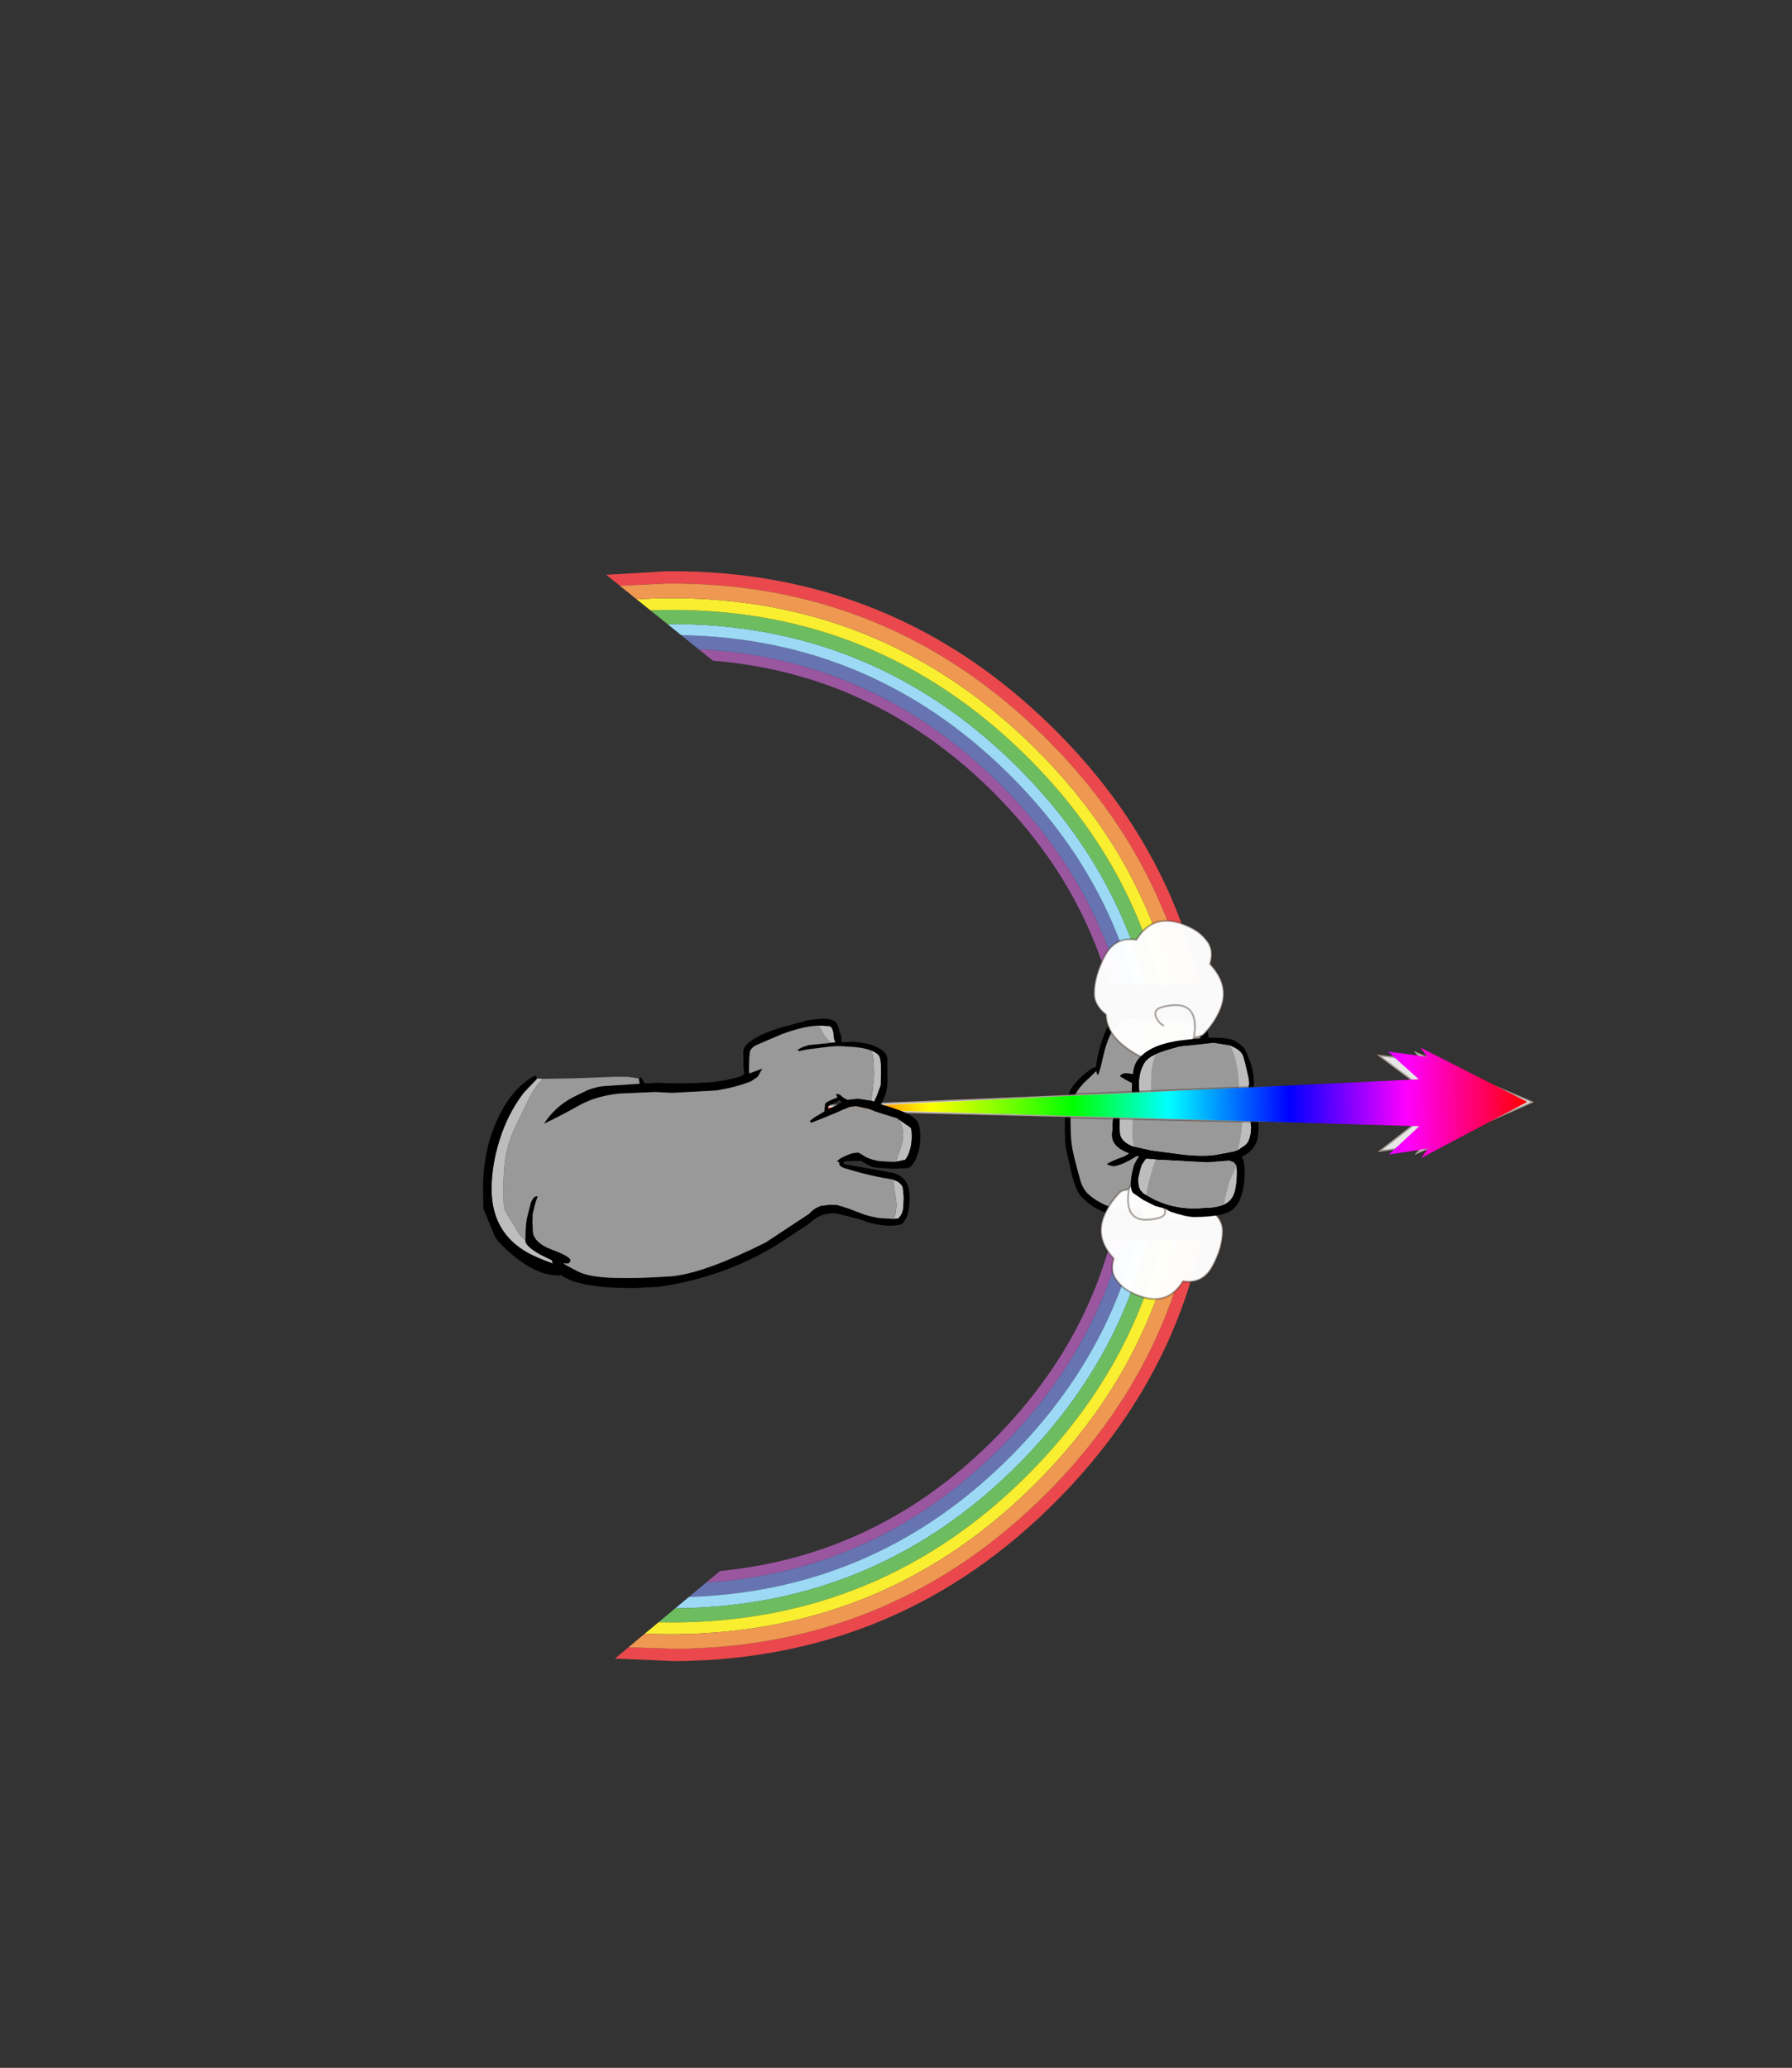 <?xml version="1.0" encoding="UTF-8" standalone="no"?>
<svg xmlns:xlink="http://www.w3.org/1999/xlink" height="531.5px" width="460.6px" xmlns="http://www.w3.org/2000/svg">
  <rect width="100%" height="100%" fill="#333333" stroke="none"/>
  <g transform="matrix(1.0, 0.0, 0.0, 1.0, 193.65, 334.05)">
    <use height="53.15" transform="matrix(1.0, 0.0, 0.0, 1.0, 80.05, -74.4)" width="49.75" xlink:href="#shape0"/>
    <use height="571.7" transform="matrix(0.49, -0.004, 0.004, 0.49, -37.869, -187.095)" width="322.65" xlink:href="#shape1"/>
    <use height="46.1" transform="matrix(1.0, 0.0, 0.0, 1.0, 90.9, -67.35)" width="38.9" xlink:href="#shape2"/>
    <use height="37.65" transform="matrix(0.731, -0.006, 0.006, 0.731, -7.319, -62.862)" width="284.85" xlink:href="#shape3"/>
    <use height="80.8" transform="matrix(0.351, -0.003, 0.003, 0.351, 14.898, -63.458)" width="523.95" xlink:href="#sprite0"/>
    <use height="69.2" transform="matrix(1.0, 0.0, 0.0, 1.0, -69.5, -72.2)" width="112.4" xlink:href="#shape5"/>
  </g>
  <defs>
    <g id="shape0" transform="matrix(1.0, 0.0, 0.0, 1.0, -79.5, 72.55)">
      <path d="M79.5 -42.35 L79.5 -46.25 Q79.6 -47.85 80.35 -50.55 81.0 -53.0 84.05 -55.7 86.35 -57.75 87.5 -57.95 L87.5 -58.05 Q88.1 -62.85 90.05 -67.35 L90.8 -69.05 91.7 -70.1 Q95.25 -72.6 99.7 -72.4 L101.2 -72.5 105.45 -72.5 107.2 -72.5 Q111.85 -72.45 114.5 -69.55 116.4 -67.5 116.45 -65.45 121.6 -65.6 123.35 -64.55 125.05 -63.5 125.6 -62.7 L126.2 -61.6 127.25 -58.9 Q128.1 -56.1 128.1 -53.95 L127.95 -52.5 128.0 -51.85 127.05 -49.25 126.95 -48.8 127.05 -48.75 Q127.1 -48.5 127.4 -48.4 L127.45 -48.4 Q128.6 -47.6 129.0 -45.3 129.35 -43.55 129.2 -41.65 129.2 -38.5 127.5 -36.7 126.5 -35.6 124.85 -34.85 L125.4 -34.0 125.7 -31.7 Q125.7 -23.7 122.5 -21.25 120.05 -19.4 112.7 -19.4 110.55 -19.4 106.0 -21.0 L105.6 -21.15 104.6 -21.25 104.45 -21.15 Q103.4 -19.6 95.35 -19.6 88.75 -19.6 83.9 -24.45 82.3 -26.05 81.25 -30.45 L79.8 -36.95 Q79.5 -38.65 79.5 -42.35 M123.95 -49.5 L125.85 -51.1 126.6 -52.3 126.85 -53.65 126.75 -54.9 125.8 -59.05 125.3 -60.75 Q124.8 -62.15 122.75 -63.1 L121.85 -63.5 117.7 -64.15 109.1 -63.2 Q104.65 -62.05 102.75 -61.15 L102.4 -60.95 Q100.5 -60.0 99.85 -58.75 99.2 -57.55 98.9 -56.4 98.25 -53.3 98.85 -50.8 L99.05 -49.95 Q99.25 -49.15 99.9 -48.75 100.35 -48.4 101.75 -48.1 L102.5 -48.0 103.1 -47.9 103.25 -47.85 Q111.95 -47.2 118.95 -48.2 121.85 -48.55 123.25 -49.2 L123.95 -49.5 M109.4 -70.1 L105.8 -70.5 101.2 -70.45 Q94.75 -70.7 93.3 -69.2 L91.7 -67.25 Q90.15 -64.3 89.45 -61.0 L88.75 -58.05 88.2 -56.25 87.95 -55.9 Q87.65 -56.35 87.55 -56.9 L86.45 -55.8 84.35 -53.8 Q82.3 -51.6 81.8 -49.9 81.05 -47.45 80.95 -45.85 L81.0 -42.3 Q81.0 -39.4 81.45 -36.95 81.8 -35.0 82.85 -31.15 L83.6 -28.4 Q84.25 -26.65 85.2 -25.6 86.55 -24.2 88.85 -23.0 92.0 -21.35 95.3 -21.3 L95.5 -21.3 99.7 -21.4 101.1 -21.55 103.0 -22.1 99.7 -23.75 97.0 -25.6 Q96.45 -26.25 96.45 -27.8 96.45 -29.8 97.3 -32.75 L98.1 -34.25 98.6 -34.95 98.0 -35.1 96.05 -33.95 Q93.35 -32.5 91.95 -32.5 L90.35 -32.95 Q90.65 -33.45 94.9 -35.0 L96.1 -35.75 Q94.65 -36.3 93.7 -36.95 92.0 -38.1 91.7 -39.7 91.55 -40.55 91.75 -41.75 91.65 -44.8 92.6 -47.15 93.9 -50.2 96.7 -49.8 L96.7 -50.5 96.8 -53.85 95.6 -54.45 93.7 -55.55 Q94.2 -56.7 96.65 -56.15 L97.0 -56.05 Q97.2 -57.8 97.6 -58.65 99.2 -62.0 104.15 -63.65 L108.95 -64.75 112.9 -65.2 114.4 -65.35 114.35 -65.45 113.4 -67.5 Q112.2 -69.45 109.4 -70.1 M124.55 -47.15 L119.05 -46.3 114.1 -46.0 109.25 -46.0 105.15 -46.05 103.25 -46.15 98.95 -46.5 98.6 -46.6 98.4 -46.7 98.15 -46.75 Q97.65 -46.95 97.35 -47.35 L97.2 -47.65 96.5 -47.85 Q95.6 -48.0 94.6 -46.9 93.85 -46.05 93.75 -45.55 93.6 -45.0 93.6 -42.8 93.6 -40.85 93.85 -40.2 94.45 -38.65 96.65 -37.7 L97.4 -37.45 101.85 -36.5 110.95 -35.3 Q115.65 -34.9 118.55 -35.4 L123.0 -36.25 123.95 -36.6 125.95 -37.95 Q127.35 -39.3 127.35 -42.65 L127.05 -45.0 126.9 -46.2 126.85 -46.4 Q126.6 -47.5 125.6 -47.5 125.05 -47.5 124.6 -47.15 L124.55 -47.15 M102.8 -34.15 L102.35 -34.25 100.5 -34.35 100.3 -34.25 100.1 -33.95 Q99.15 -32.7 99.1 -32.25 L98.7 -30.75 98.35 -29.1 98.55 -27.35 99.05 -26.2 99.7 -25.5 100.45 -25.05 Q101.7 -24.3 103.05 -23.65 107.1 -21.85 111.5 -21.65 L113.55 -21.65 115.45 -21.75 Q118.4 -21.75 120.3 -22.55 121.8 -23.25 122.55 -24.5 123.7 -26.35 123.7 -31.3 L123.55 -32.65 122.9 -33.5 121.8 -33.9 116.2 -33.45 102.8 -34.15" fill="#000000" fill-rule="evenodd" stroke="none"/>
      <path d="M121.85 -63.5 L122.75 -63.1 Q124.8 -62.15 125.3 -60.75 L125.8 -59.05 126.75 -54.9 126.85 -53.65 126.6 -52.3 125.85 -51.1 123.95 -49.5 124.25 -51.25 Q124.25 -55.95 123.45 -59.45 122.85 -62.05 121.85 -63.5 M102.5 -48.0 L101.75 -48.1 Q100.35 -48.4 99.9 -48.75 99.25 -49.15 99.05 -49.95 L98.85 -50.8 Q98.25 -53.3 98.9 -56.4 99.2 -57.55 99.85 -58.75 100.5 -60.0 102.4 -60.95 L102.75 -61.15 Q101.65 -58.3 101.65 -53.65 L101.7 -50.55 Q101.9 -49.35 102.5 -48.0 M112.9 -65.2 Q111.75 -65.85 111.2 -67.5 110.65 -69.15 109.4 -70.1 112.2 -69.45 113.4 -67.5 L114.35 -65.45 114.4 -65.35 112.9 -65.2 M98.15 -46.75 L97.55 -46.25 Q96.85 -45.25 96.85 -41.35 96.85 -38.7 97.4 -37.45 L96.65 -37.7 Q94.45 -38.65 93.85 -40.2 93.6 -40.85 93.6 -42.8 93.6 -45.0 93.75 -45.55 93.85 -46.05 94.6 -46.9 95.6 -48.0 96.5 -47.85 L97.2 -47.65 97.35 -47.35 Q97.65 -46.95 98.15 -46.75 M123.95 -36.6 L124.35 -38.55 Q125.05 -41.7 125.05 -44.65 125.05 -46.05 124.55 -47.15 L124.6 -47.15 Q125.05 -47.5 125.6 -47.5 126.6 -47.5 126.85 -46.4 L126.9 -46.2 127.05 -45.0 127.35 -42.65 Q127.35 -39.3 125.95 -37.95 L123.95 -36.6 M100.45 -25.05 L99.7 -25.5 99.05 -26.2 98.55 -27.35 98.35 -29.1 98.7 -30.75 99.1 -32.25 Q99.15 -32.7 100.1 -33.95 L100.3 -34.25 100.5 -34.35 102.35 -34.25 102.8 -34.15 101.75 -30.95 Q100.45 -26.8 100.45 -25.35 L100.45 -25.05 M123.55 -32.65 L123.7 -31.3 Q123.7 -26.35 122.55 -24.5 121.8 -23.25 120.3 -22.55 121.1 -26.25 121.65 -28.05 121.95 -29.15 122.95 -31.05 L123.55 -32.65" fill="#bdbdbd" fill-rule="evenodd" stroke="none"/>
      <path d="M123.95 -49.5 L123.25 -49.2 Q121.85 -48.55 118.95 -48.2 111.95 -47.2 103.25 -47.85 L103.1 -47.9 102.5 -48.0 Q101.9 -49.35 101.7 -50.55 L101.65 -53.65 Q101.65 -58.3 102.75 -61.15 104.65 -62.05 109.1 -63.2 L117.7 -64.15 121.85 -63.5 Q122.85 -62.05 123.45 -59.45 124.25 -55.95 124.25 -51.25 L123.95 -49.5 M112.9 -65.2 L108.95 -64.75 104.15 -63.65 Q99.2 -62.0 97.6 -58.65 97.2 -57.8 97.0 -56.05 L96.65 -56.15 Q94.2 -56.7 93.7 -55.55 L95.6 -54.45 96.8 -53.85 96.7 -50.5 96.7 -49.8 Q93.9 -50.2 92.6 -47.15 91.65 -44.8 91.75 -41.75 91.55 -40.55 91.7 -39.7 92.0 -38.1 93.7 -36.95 94.65 -36.3 96.1 -35.75 L94.9 -35.0 Q90.65 -33.45 90.35 -32.95 L91.95 -32.5 Q93.35 -32.5 96.05 -33.95 L98.0 -35.1 98.6 -34.95 98.1 -34.25 97.3 -32.75 Q96.45 -29.8 96.45 -27.8 96.45 -26.25 97.0 -25.6 L99.7 -23.75 103.0 -22.1 101.1 -21.55 99.7 -21.4 95.5 -21.3 95.3 -21.3 Q92.0 -21.35 88.85 -23.0 86.55 -24.2 85.2 -25.6 84.25 -26.65 83.6 -28.4 L82.85 -31.15 Q81.8 -35.0 81.45 -36.95 81.0 -39.4 81.0 -42.3 L80.95 -45.85 Q81.05 -47.45 81.8 -49.9 82.3 -51.6 84.35 -53.8 L86.45 -55.8 87.55 -56.9 Q87.65 -56.35 87.95 -55.9 L88.2 -56.25 88.75 -58.05 89.45 -61.0 Q90.15 -64.3 91.7 -67.25 L93.3 -69.2 Q94.75 -70.7 101.2 -70.45 L105.8 -70.5 109.4 -70.1 Q110.65 -69.15 111.2 -67.5 111.75 -65.85 112.9 -65.2 M98.15 -46.75 L98.4 -46.7 98.6 -46.6 98.95 -46.5 103.25 -46.15 105.15 -46.05 109.25 -46.0 114.1 -46.0 119.05 -46.3 124.55 -47.15 Q125.05 -46.05 125.05 -44.65 125.05 -41.7 124.35 -38.55 L123.95 -36.6 123.0 -36.25 118.55 -35.4 Q115.65 -34.9 110.95 -35.3 L101.85 -36.5 97.4 -37.45 Q96.85 -38.7 96.85 -41.35 96.85 -45.25 97.55 -46.25 L98.15 -46.75 M100.45 -25.05 L100.45 -25.35 Q100.45 -26.8 101.75 -30.95 L102.8 -34.15 116.2 -33.45 121.8 -33.9 122.9 -33.5 123.55 -32.65 122.95 -31.05 Q121.95 -29.15 121.65 -28.05 121.1 -26.25 120.3 -22.55 118.4 -21.75 115.45 -21.75 L113.55 -21.65 111.5 -21.65 Q107.1 -21.85 103.05 -23.65 101.7 -24.3 100.45 -25.05" fill="#999999" fill-rule="evenodd" stroke="none"/>
    </g>
    <g id="shape1" transform="matrix(1.0, 0.0, 0.0, 1.0, 99.15, -114.85)">
      <path d="M-91.95 122.3 L-99.05 116.45 -67.2 114.85 Q50.75 114.85 134.15 198.2 193.3 257.35 210.5 333.85 L203.9 333.85 Q186.85 260.05 129.6 202.8 48.05 121.3 -67.2 121.3 L-91.95 122.3 M203.8 467.55 L210.4 467.55 Q193.2 544.05 134.05 603.2 50.65 686.55 -67.3 686.55 L-99.15 684.95 -92.05 679.1 -67.3 680.1 Q47.95 680.1 129.5 598.6 186.75 541.35 203.8 467.55" fill="#ea484c" fill-rule="evenodd" stroke="none"/>
      <path d="M168.75 333.85 L162.95 333.85 Q147.05 276.2 101.65 230.8 40.2 169.45 -43.5 161.95 L-51.0 155.85 Q39.75 161.15 105.55 226.9 152.6 273.95 168.75 333.85 M-51.1 645.55 L-43.6 639.45 Q40.1 631.95 101.55 570.6 146.95 525.2 162.85 467.55 L168.65 467.55 Q152.5 527.45 105.45 574.5 39.65 640.25 -51.1 645.55" fill="#9b56a0" fill-rule="evenodd" stroke="none"/>
      <path d="M176.0 333.85 L168.75 333.85 Q152.6 273.95 105.55 226.9 39.75 161.15 -51.0 155.85 L-60.0 148.45 Q39.45 150.9 110.5 221.95 159.65 271.1 176.0 333.85 M168.65 467.55 L175.9 467.55 Q159.55 530.3 110.4 579.45 39.35 650.5 -60.1 652.95 L-51.1 645.55 Q39.65 640.25 105.45 574.5 152.5 527.45 168.65 467.55" fill="#6774b2" fill-rule="evenodd" stroke="none"/>
      <path d="M182.0 333.85 L176.0 333.85 Q159.65 271.1 110.5 221.95 39.45 150.9 -60.0 148.45 L-67.2 142.55 Q39.25 142.55 114.55 217.8 165.45 268.7 182.0 333.85 M175.9 467.55 L181.9 467.55 Q165.35 532.7 114.45 583.6 39.15 658.85 -67.3 658.85 L-60.1 652.95 Q39.35 650.5 110.4 579.45 159.55 530.3 175.9 467.55" fill="#9cd9f4" fill-rule="evenodd" stroke="none"/>
      <path d="M189.6 333.85 L182.0 333.85 Q165.45 268.7 114.55 217.8 39.25 142.55 -67.2 142.55 L-76.05 135.3 -67.2 135.15 Q42.3 135.15 119.8 212.6 172.9 265.7 189.6 333.85 M181.9 467.55 L189.5 467.55 Q172.8 535.7 119.7 588.8 42.2 666.25 -67.3 666.25 L-76.15 666.1 -67.3 658.85 Q39.15 658.85 114.45 583.6 165.35 532.7 181.9 467.55" fill="#6dbd60" fill-rule="evenodd" stroke="none"/>
      <path d="M195.95 333.85 L189.6 333.85 Q172.9 265.7 119.8 212.6 42.3 135.15 -67.2 135.15 L-76.05 135.3 -83.2 129.45 Q-75.3 129.0 -67.2 129.0 44.85 129.0 124.1 208.25 179.05 263.2 195.95 333.85 M189.5 467.55 L195.85 467.55 Q178.95 538.2 124.0 593.15 44.75 672.4 -67.3 672.4 -75.4 672.4 -83.3 671.95 L-76.15 666.1 -67.3 666.25 Q42.2 666.25 119.7 588.8 172.8 535.7 189.5 467.55" fill="#f9ee30" fill-rule="evenodd" stroke="none"/>
      <path d="M-91.95 122.3 L-67.2 121.3 Q48.05 121.3 129.6 202.8 186.85 260.05 203.9 333.85 L195.95 333.85 Q179.05 263.2 124.1 208.25 44.85 129.0 -67.2 129.0 -75.3 129.0 -83.2 129.45 L-91.95 122.3 M195.85 467.55 L203.8 467.55 Q186.75 541.35 129.5 598.6 47.95 680.1 -67.3 680.1 L-92.05 679.1 -83.3 671.95 Q-75.4 672.4 -67.3 672.4 44.75 672.4 124.0 593.15 178.95 538.2 195.85 467.55" fill="#ef9851" fill-rule="evenodd" stroke="none"/>
      <path d="M201.8 368.35 L201.8 384.2 179.35 378.15 179.35 370.7 Q193.2 374.0 201.8 368.35 M201.8 395.45 L201.8 422.7 179.35 417.1 179.35 404.25 201.8 395.45" fill="#d6c2af" fill-opacity="0.973" fill-rule="evenodd" stroke="none"/>
      <path d="M201.8 384.2 L201.8 395.45 179.35 404.25 179.35 378.15 201.8 384.2" fill="#d6c3af" fill-opacity="0.973" fill-rule="evenodd" stroke="none"/>
      <path d="M179.35 370.7 L179.35 352.5 201.8 352.5 201.8 368.35 Q193.2 374.0 179.35 370.7 M201.8 431.15 L201.8 433.55 201.8 456.0 179.35 456.0 179.35 440.35 179.35 429.75 Q191.35 428.1 201.8 431.15 M179.35 440.35 L201.8 433.55 179.35 440.35" fill="#bca692" fill-rule="evenodd" stroke="none"/>
      <path d="M201.8 422.7 L201.8 431.15 Q191.35 428.1 179.35 429.75 L179.35 417.1 201.8 422.7" fill="#dbccbe" fill-opacity="0.973" fill-rule="evenodd" stroke="none"/>
      <path d="M179.35 370.7 L179.35 352.5 201.8 352.5 201.8 368.35 201.8 384.2 201.8 395.45 201.8 422.7 201.8 431.15 201.8 433.55 201.8 456.0 179.35 456.0 179.35 440.35 179.35 429.75 179.35 417.1 179.35 404.25 179.35 378.15 179.35 370.7 M179.35 378.15 L201.8 384.2 M179.35 417.1 L201.8 422.7 M201.8 433.55 L179.35 440.35 M201.8 395.45 L179.35 404.25" fill="none" stroke="#3b2b21" stroke-linecap="round" stroke-linejoin="round" stroke-opacity="0.4" stroke-width="1.0"/>
      <path d="M206.7 362.9 Q193.15 382.45 172.4 367.35 161.3 359.3 161.15 349.35 154.9 344.25 155.0 338.2 155.1 328.95 160.75 318.5 166.35 308.2 177.4 310.15 187.45 293.95 207.1 304.5 211.7 307.05 214.8 311.4 218.2 316.2 216.0 323.2 226.4 334.35 221.3 346.75 218.6 353.4 212.75 359.65 211.25 361.2 208.95 361.35 L208.8 361.4 207.2 361.8 207.05 362.05 206.7 362.9 M191.2 355.2 Q189.7 354.35 188.75 353.05 184.3 346.9 191.5 345.35 210.8 340.9 207.2 361.8 210.8 340.9 191.5 345.35 184.3 346.9 188.75 353.05 189.7 354.35 191.2 355.2" fill="#ffffff" fill-opacity="0.973" fill-rule="evenodd" stroke="none"/>
      <path d="M207.25 362.0 L206.7 362.9 207.05 362.05 207.2 361.8 207.35 361.85 207.25 362.0 207.05 362.05 207.25 362.0" fill="#e0ca83" fill-opacity="0.973" fill-rule="evenodd" stroke="none"/>
      <path d="M206.7 362.9 Q193.15 382.45 172.4 367.35 161.3 359.3 161.15 349.35 154.9 344.25 155.0 338.2 155.1 328.95 160.75 318.5 166.35 308.2 177.4 310.15 187.45 293.95 207.1 304.5 211.7 307.05 214.8 311.4 218.2 316.2 216.0 323.2 226.4 334.35 221.3 346.75 218.6 353.4 212.75 359.65 211.25 361.2 208.95 361.35 L208.8 361.4 207.25 362.0 207.05 362.05 207.2 361.8 Q210.8 340.9 191.5 345.35 184.3 346.9 188.75 353.05 189.7 354.35 191.2 355.2 M206.7 362.9 L207.05 362.05 M207.35 361.85 L207.2 361.8 208.8 361.4" fill="none" stroke="#3b2b21" stroke-linecap="round" stroke-linejoin="round" stroke-opacity="0.4" stroke-width="1.0"/>
      <path d="M172.9 439.85 Q185.65 421.45 205.15 435.65 215.6 443.25 215.7 452.6 221.6 457.4 221.5 463.1 221.45 471.8 216.1 481.6 210.85 491.25 200.45 489.45 191.0 504.65 172.5 494.75 168.2 492.4 165.3 488.3 162.1 483.75 164.15 477.2 154.4 466.7 159.15 455.0 161.75 448.8 167.25 442.9 168.65 441.45 170.75 441.35 L170.95 441.3 172.45 440.9 172.55 440.65 172.9 439.85 M187.5 447.1 Q188.9 447.9 189.8 449.15 193.95 454.9 187.2 456.35 169.05 460.5 172.45 440.9 169.05 460.5 187.2 456.35 193.95 454.9 189.8 449.15 188.9 447.9 187.5 447.1" fill="#ffffff" fill-opacity="0.973" fill-rule="evenodd" stroke="none"/>
      <path d="M172.4 440.7 L172.9 439.85 172.55 440.65 172.45 440.9 172.3 440.85 172.4 440.7 172.55 440.65 172.4 440.7" fill="#e0ca83" fill-opacity="0.973" fill-rule="evenodd" stroke="none"/>
      <path d="M172.9 439.85 Q185.65 421.45 205.15 435.65 215.6 443.25 215.7 452.6 221.6 457.4 221.5 463.1 221.45 471.8 216.1 481.6 210.85 491.25 200.45 489.45 191.0 504.65 172.5 494.75 168.2 492.4 165.3 488.3 162.1 483.75 164.15 477.2 154.4 466.7 159.15 455.0 161.75 448.8 167.25 442.9 168.65 441.45 170.75 441.35 L170.95 441.3 172.4 440.7 172.55 440.65 172.45 440.9 Q169.05 460.5 187.2 456.35 193.95 454.9 189.8 449.15 188.9 447.9 187.5 447.1 M172.9 439.85 L172.55 440.65 M172.45 440.9 L172.3 440.85 M170.95 441.3 L172.45 440.9" fill="none" stroke="#3b2b21" stroke-linecap="round" stroke-linejoin="round" stroke-opacity="0.4" stroke-width="1.0"/>
    </g>
    <g id="shape2" transform="matrix(1.0, 0.0, 0.0, 1.0, -86.9, 70.2)">
      <path d="M123.8 -63.6 Q124.65 -60.8 124.65 -58.65 L124.5 -57.2 124.55 -56.55 123.6 -53.95 123.5 -53.5 123.6 -53.45 Q123.65 -53.2 123.95 -53.1 L124.0 -53.1 Q125.15 -52.3 125.55 -50.0 125.9 -48.25 125.75 -46.35 125.75 -43.2 124.05 -41.4 123.05 -40.3 121.4 -39.55 L121.95 -38.7 122.25 -36.4 Q122.25 -28.4 119.05 -25.95 116.6 -24.1 109.25 -24.1 107.25 -24.1 103.1 -25.5 L101.8 -26.25 99.4 -26.9 99.35 -26.9 96.25 -28.45 93.55 -30.3 Q93.0 -30.95 93.0 -32.5 93.0 -34.5 93.85 -37.45 L94.65 -38.95 95.15 -39.65 94.55 -39.8 92.6 -38.65 Q89.9 -37.2 88.5 -37.2 87.8 -37.2 86.9 -37.65 87.2 -38.15 91.45 -39.7 L92.65 -40.45 Q91.2 -41.0 90.25 -41.65 88.55 -42.8 88.25 -44.4 88.1 -45.25 88.3 -46.45 88.2 -49.5 89.15 -51.85 90.45 -54.9 93.25 -54.5 L93.25 -55.2 93.35 -58.55 Q92.8 -58.75 92.15 -59.15 L90.25 -60.25 Q90.75 -61.4 93.2 -60.85 L93.55 -60.75 Q93.75 -62.5 94.15 -63.35 95.75 -66.7 100.7 -68.35 102.8 -69.05 105.5 -69.45 L109.45 -69.9 110.55 -70.0 110.85 -70.05 110.95 -70.05 113.15 -70.15 113.75 -70.15 Q118.25 -70.2 119.9 -69.25 121.6 -68.2 122.15 -67.4 L122.75 -66.3 123.8 -63.6 M120.5 -54.2 Q121.75 -54.9 122.4 -55.8 L123.15 -57.0 123.4 -58.35 123.3 -59.6 122.35 -63.75 121.85 -65.45 Q121.35 -66.85 119.3 -67.8 L118.4 -68.2 114.25 -68.85 105.65 -67.9 Q101.2 -66.75 99.3 -65.85 L98.95 -65.65 Q97.05 -64.7 96.4 -63.45 95.75 -62.25 95.45 -61.1 94.8 -58.0 95.4 -55.5 L95.6 -54.65 Q95.8 -53.85 96.45 -53.45 96.9 -53.1 98.3 -52.8 L99.05 -52.7 99.65 -52.6 99.8 -52.55 Q108.5 -51.9 115.5 -52.9 118.4 -53.25 119.8 -53.9 L120.5 -54.2 M120.5 -41.3 L122.5 -42.65 Q123.9 -44.0 123.9 -47.35 L123.6 -49.7 123.45 -50.9 123.4 -51.1 Q123.15 -52.2 122.15 -52.2 121.6 -52.2 121.15 -51.85 L121.1 -51.85 115.6 -51.0 110.65 -50.7 105.8 -50.7 101.7 -50.75 99.8 -50.85 95.5 -51.2 95.15 -51.3 Q95.05 -51.3 94.95 -51.4 L94.7 -51.45 Q94.2 -51.65 93.9 -52.05 L93.75 -52.35 93.05 -52.55 Q92.15 -52.7 91.15 -51.6 L90.3 -50.25 Q90.15 -49.7 90.15 -47.5 90.15 -45.55 90.4 -44.9 91.0 -43.35 93.2 -42.4 L93.95 -42.15 98.4 -41.2 107.5 -40.0 Q112.2 -39.6 115.1 -40.1 L119.55 -40.95 120.5 -41.3 M120.1 -37.35 L119.45 -38.2 Q118.9 -38.35 118.35 -38.6 L112.75 -38.15 99.35 -38.85 98.9 -38.95 97.05 -39.05 96.85 -38.95 96.65 -38.65 Q95.7 -37.4 95.65 -36.95 L95.25 -35.45 94.9 -33.8 95.1 -32.05 Q95.25 -31.4 95.6 -30.9 L96.25 -30.2 97.0 -29.75 Q98.25 -29.0 99.6 -28.35 103.65 -26.55 108.05 -26.35 L110.1 -26.35 112.0 -26.45 Q114.95 -26.45 116.85 -27.25 118.35 -27.95 119.1 -29.2 120.25 -31.05 120.25 -36.0 L120.1 -37.35" fill="#000000" fill-rule="evenodd" stroke="none"/>
      <path d="M118.4 -68.2 L119.3 -67.8 Q121.35 -66.85 121.85 -65.45 L122.35 -63.75 123.3 -59.6 123.4 -58.35 123.15 -57.0 122.4 -55.8 Q121.75 -54.9 120.5 -54.2 L120.8 -55.95 Q120.8 -60.65 120.0 -64.15 119.4 -66.75 118.4 -68.2 M99.05 -52.7 L98.3 -52.8 Q96.9 -53.1 96.45 -53.45 95.8 -53.85 95.6 -54.65 L95.4 -55.5 Q94.8 -58.0 95.45 -61.1 95.75 -62.25 96.4 -63.45 97.05 -64.7 98.95 -65.65 L99.3 -65.85 Q98.2 -63.0 98.2 -58.35 L98.25 -55.25 99.05 -52.7 M121.1 -51.85 L121.15 -51.85 Q121.6 -52.2 122.15 -52.2 123.15 -52.2 123.4 -51.1 L123.45 -50.9 123.6 -49.7 123.9 -47.35 Q123.9 -44.0 122.5 -42.65 L120.5 -41.3 120.9 -43.25 Q121.6 -46.4 121.6 -49.35 121.6 -50.75 121.1 -51.85 M93.95 -42.15 L93.2 -42.4 Q91.0 -43.35 90.4 -44.9 90.15 -45.55 90.15 -47.5 90.15 -49.7 90.3 -50.25 L91.15 -51.6 Q92.15 -52.7 93.05 -52.55 L93.75 -52.35 93.9 -52.05 Q94.2 -51.65 94.7 -51.45 L94.1 -50.95 Q93.4 -49.95 93.4 -46.05 93.4 -43.4 93.95 -42.15 M99.35 -38.85 L98.3 -35.65 Q97.0 -31.5 97.0 -30.05 L97.0 -29.75 96.25 -30.2 95.6 -30.9 Q95.25 -31.4 95.1 -32.05 L94.9 -33.8 95.25 -35.45 95.65 -36.95 Q95.7 -37.4 96.65 -38.65 L96.85 -38.95 97.05 -39.05 98.9 -38.95 99.35 -38.85 M116.85 -27.25 Q117.65 -30.95 118.2 -32.75 118.5 -33.85 119.5 -35.75 L120.1 -37.35 120.25 -36.0 Q120.25 -31.05 119.1 -29.2 118.35 -27.95 116.85 -27.25" fill="#bdbdbd" fill-rule="evenodd" stroke="none"/>
      <path d="M120.5 -54.2 L119.8 -53.9 Q118.4 -53.25 115.5 -52.9 108.5 -51.9 99.8 -52.55 L99.65 -52.6 99.05 -52.7 98.25 -55.25 98.2 -58.35 Q98.2 -63.0 99.3 -65.85 101.2 -66.75 105.65 -67.9 L114.25 -68.85 118.4 -68.2 Q119.4 -66.75 120.0 -64.15 120.8 -60.65 120.8 -55.95 L120.5 -54.2 M120.5 -41.3 L119.55 -40.95 115.1 -40.1 Q112.2 -39.6 107.5 -40.0 L98.4 -41.2 93.95 -42.15 Q93.4 -43.4 93.4 -46.05 93.4 -49.95 94.1 -50.95 L94.7 -51.45 94.95 -51.4 Q95.05 -51.3 95.15 -51.3 L95.5 -51.2 99.8 -50.85 101.7 -50.75 105.8 -50.7 110.65 -50.7 115.6 -51.0 121.1 -51.85 Q121.6 -50.75 121.6 -49.35 121.6 -46.4 120.9 -43.25 L120.5 -41.3 M99.35 -38.85 L112.75 -38.15 118.35 -38.6 Q118.9 -38.35 119.45 -38.2 L120.1 -37.35 119.5 -35.75 Q118.5 -33.85 118.2 -32.75 117.65 -30.95 116.85 -27.25 114.95 -26.45 112.0 -26.45 L110.1 -26.35 108.05 -26.35 Q103.65 -26.55 99.6 -28.35 98.25 -29.0 97.0 -29.75 L97.0 -30.05 Q97.0 -31.5 98.3 -35.65 L99.35 -38.85" fill="#999999" fill-rule="evenodd" stroke="none"/>
    </g>
    <g id="shape3" transform="matrix(1.0, 0.0, 0.0, 1.0, 0.5, 0.5)">
      <path d="M240.9 26.1 L0.0 18.45 240.9 10.55 228.65 1.2 244.25 3.1 241.6 0.0 283.85 18.35 241.6 36.65 244.25 33.55 228.65 35.45 240.9 26.1" fill="#ebebeb" fill-opacity="0.973" fill-rule="evenodd" stroke="none"/>
      <path d="M240.9 26.1 L0.0 18.45 240.9 10.55 228.65 1.2 244.25 3.1 241.6 0.0 283.85 18.35 241.6 36.65 244.25 33.55 228.65 35.45 240.9 26.1 Z" fill="none" stroke="#3b2b21" stroke-linecap="round" stroke-linejoin="round" stroke-opacity="0.4" stroke-width="1.0"/>
    </g>
    <g id="sprite0" transform="matrix(1.0, 0.0, 0.0, 1.0, -62.3, 2.2)">
      <use height="80.8" transform="matrix(1.0, 0.0, 0.0, 1.0, 62.3, -2.2)" width="523.95" xlink:href="#shape4"/>
    </g>
    <g id="shape4" transform="matrix(1.0, 0.0, 0.0, 1.0, -62.3, 2.2)">
      <path d="M513.15 71.75 L484.4 75.95 506.95 55.4 62.3 38.45 506.95 21.0 484.4 0.45 513.15 4.65 508.3 -2.2 586.25 38.25 508.3 78.6 513.15 71.75" fill="url(#gradient0)" fill-rule="evenodd" stroke="none"/>
    </g>
    <linearGradient gradientTransform="matrix(0.32, 0.0, 0.0, 0.049, 324.3, 38.2)" gradientUnits="userSpaceOnUse" id="gradient0" spreadMethod="pad" x1="-819.2" x2="819.2">
      <stop offset="0.0" stop-color="#ff0000"/>
      <stop offset="0.165" stop-color="#ffff00"/>
      <stop offset="0.365" stop-color="#00ff00"/>
      <stop offset="0.498" stop-color="#00ffff"/>
      <stop offset="0.667" stop-color="#0000ff"/>
      <stop offset="0.831" stop-color="#ff00ff"/>
      <stop offset="1.0" stop-color="#ff0000"/>
    </linearGradient>
    <g id="shape5" transform="matrix(1.0, 0.0, 0.0, 1.0, 69.5, 72.2)">
      <path d="M16.8 -70.45 L17.1 -70.45 19.65 -70.3 Q20.35 -70.0 20.6 -68.4 L20.6 -67.95 20.75 -67.0 Q20.9 -66.4 21.2 -66.1 L20.0 -66.05 19.85 -66.15 Q18.6 -66.95 17.85 -68.6 L16.8 -70.45 M29.95 -64.15 Q31.35 -63.7 32.1 -62.95 32.8 -62.25 32.8 -59.65 L32.75 -55.15 31.8 -52.55 31.05 -50.9 30.3 -51.15 30.65 -53.9 31.0 -57.6 Q31.0 -62.95 30.35 -63.8 L29.95 -64.15 M37.0 -46.55 L40.3 -44.3 40.5 -44.05 Q40.7 -43.65 40.7 -41.75 40.7 -40.25 40.3 -38.75 L40.2 -38.4 Q39.75 -36.8 39.0 -35.95 L36.65 -35.45 37.0 -36.5 Q38.5 -40.6 38.5 -42.1 38.5 -45.15 37.0 -46.55 M35.85 -30.85 Q37.8 -30.3 38.4 -28.85 L38.65 -26.25 38.55 -24.2 Q38.55 -22.05 37.2 -20.85 L36.1 -20.75 36.2 -21.05 Q36.75 -22.55 36.75 -24.75 L36.15 -29.15 35.85 -30.85 M-58.6 -15.2 L-58.6 -15.1 Q-58.6 -13.8 -54.8 -11.6 L-51.85 -10.15 -51.8 -10.1 -51.55 -9.25 -51.6 -9.3 Q-55.95 -10.9 -58.0 -12.05 -67.3 -17.25 -67.3 -28.45 -67.3 -35.3 -64.7 -42.7 -62.5 -48.8 -58.9 -53.35 L-55.7 -56.7 -55.7 -56.85 -54.1 -56.75 Q-55.85 -55.1 -57.35 -52.4 L-60.75 -45.35 Q-62.9 -41.15 -63.65 -36.9 -64.25 -33.6 -64.25 -28.1 -64.25 -23.9 -63.9 -22.95 L-60.5 -17.35 Q-59.85 -16.3 -58.6 -15.2" fill="#bdbdbd" fill-rule="evenodd" stroke="none"/>
      <path d="M20.0 -66.05 L21.2 -66.1 Q20.9 -66.4 20.75 -67.0 L20.6 -67.95 20.6 -68.4 Q20.35 -70.0 19.65 -70.3 L17.1 -70.45 16.8 -70.45 16.75 -70.45 14.65 -70.25 Q11.55 -69.8 7.35 -68.25 L0.8 -65.45 Q-0.55 -64.8 -0.9 -63.75 L-1.05 -62.15 -1.15 -58.9 -1.1 -58.55 -1.05 -58.55 -1.05 -58.25 -1.05 -58.15 2.3 -59.4 1.35 -57.7 1.0 -57.2 -0.65 -56.1 Q-4.45 -54.6 -9.3 -53.8 L-9.75 -53.75 -20.9 -53.15 -24.85 -53.35 -25.8 -53.35 -34.65 -52.95 Q-40.7 -52.3 -45.2 -49.7 -49.75 -47.15 -53.85 -45.2 -51.05 -49.55 -46.45 -52.0 L-42.55 -53.9 Q-40.05 -54.8 -38.4 -54.9 L-29.25 -55.5 -29.45 -56.6 -29.4 -56.85 -29.0 -57.3 -28.0 -55.75 -27.9 -55.55 -24.85 -55.75 Q-16.75 -55.35 -9.75 -56.0 L-9.3 -56.1 -7.45 -56.35 -4.35 -57.05 Q-2.85 -57.5 -2.65 -57.8 L-2.35 -58.1 -2.4 -58.4 -2.4 -58.45 -2.4 -58.65 -2.5 -59.15 -2.55 -60.25 -2.6 -63.7 Q-2.6 -65.55 0.9 -67.45 4.15 -69.25 9.0 -70.45 L13.95 -71.8 15.3 -72.0 15.35 -72.0 17.35 -72.2 17.6 -72.2 17.65 -72.2 Q20.65 -72.25 21.45 -71.0 L21.6 -70.6 21.7 -70.35 22.1 -69.2 22.55 -67.75 22.6 -67.1 22.6 -66.8 22.65 -66.25 22.65 -66.15 22.85 -66.15 24.75 -66.25 25.4 -66.3 Q29.8 -66.05 32.3 -64.6 34.55 -63.3 34.4 -61.75 L34.45 -56.05 Q34.45 -54.25 33.75 -52.15 L32.8 -50.2 Q37.9 -48.8 40.3 -47.4 41.2 -46.85 41.75 -46.3 42.9 -45.1 42.9 -41.8 42.9 -39.35 42.15 -37.15 41.5 -35.3 40.45 -34.2 L39.95 -33.95 39.65 -33.8 38.5 -33.75 36.5 -33.65 35.95 -33.65 32.55 -33.85 Q30.4 -33.9 28.75 -35.05 L27.65 -35.7 23.95 -35.6 23.15 -35.4 23.25 -34.85 35.55 -32.65 36.15 -32.5 Q40.15 -31.35 40.15 -26.3 40.15 -23.9 39.75 -22.4 39.5 -20.85 38.1 -19.35 L36.3 -19.05 35.1 -19.0 33.25 -19.1 31.0 -19.5 29.9 -19.75 27.45 -20.6 27.15 -20.7 27.0 -20.75 21.45 -22.15 20.55 -22.25 18.35 -21.95 17.2 -21.55 Q15.65 -20.85 14.35 -19.55 L5.75 -13.9 Q-7.95 -5.65 -24.35 -3.3 L-30.25 -3.0 -31.8 -3.0 Q-44.75 -3.0 -49.45 -6.3 L-50.0 -6.2 Q-55.45 -6.2 -61.4 -11.1 -65.85 -14.75 -66.6 -16.6 L-69.4 -23.4 -69.5 -28.6 Q-69.5 -38.1 -65.95 -46.0 -62.3 -54.2 -56.2 -57.6 L-55.85 -57.4 Q-55.7 -57.3 -55.7 -56.85 L-55.7 -56.7 -58.9 -53.35 Q-62.5 -48.8 -64.7 -42.7 -67.3 -35.3 -67.3 -28.45 -67.3 -17.25 -58.0 -12.05 -55.95 -10.9 -51.6 -9.3 L-51.55 -9.25 -51.8 -10.1 -51.85 -10.15 -54.8 -11.6 Q-58.6 -13.8 -58.6 -15.1 L-58.6 -15.2 Q-58.6 -19.75 -58.1 -21.4 L-57.25 -24.8 Q-56.5 -26.8 -55.45 -26.55 L-56.0 -24.95 -56.7 -22.2 -56.8 -20.05 -56.7 -18.0 -56.7 -17.85 Q-56.7 -14.75 -51.9 -12.9 -47.05 -11.1 -47.0 -10.1 L-47.2 -9.6 Q-47.4 -9.3 -48.0 -9.3 L-48.9 -9.35 Q-48.15 -8.8 -45.2 -7.3 -42.3 -5.8 -35.9 -5.6 -29.55 -5.4 -21.3 -6.0 -13.1 -6.6 3.15 -14.7 L14.35 -22.1 Q15.25 -23.15 16.4 -23.7 L17.3 -24.1 19.55 -24.4 21.45 -24.35 24.25 -23.5 26.35 -22.7 27.15 -22.4 28.6 -21.85 29.1 -21.7 30.0 -21.45 32.15 -21.0 36.1 -20.75 37.2 -20.85 Q38.55 -22.05 38.55 -24.2 L38.65 -26.25 38.4 -28.85 Q37.8 -30.3 35.85 -30.85 L34.85 -31.05 Q32.05 -31.45 27.55 -32.6 L23.2 -33.85 23.15 -33.9 Q22.65 -34.1 22.5 -34.25 L22.4 -34.3 Q22.0 -34.65 22.0 -35.35 L22.0 -35.4 21.65 -35.4 21.5 -35.55 Q22.1 -36.4 24.25 -37.2 L24.95 -37.5 25.75 -37.7 25.8 -37.7 27.0 -37.8 29.05 -36.6 Q30.65 -35.85 32.55 -35.6 L35.55 -35.45 36.65 -35.45 39.0 -35.95 Q39.75 -36.8 40.2 -38.4 L40.3 -38.75 Q40.7 -40.25 40.7 -41.75 40.7 -43.65 40.5 -44.05 L40.3 -44.3 37.0 -46.55 36.95 -46.6 31.6 -48.25 29.5 -49.05 26.4 -49.7 24.85 -49.55 19.0 -47.1 15.0 -45.5 Q14.6 -45.6 14.45 -45.8 15.0 -46.55 16.95 -47.6 L18.25 -48.4 18.25 -48.6 Q18.25 -50.25 18.6 -50.55 18.95 -50.95 21.6 -52.0 L21.2 -52.85 Q21.9 -52.95 22.4 -52.55 L23.1 -51.95 23.9 -51.5 24.25 -51.35 24.85 -51.45 26.9 -51.65 30.3 -51.15 31.05 -50.9 31.8 -52.55 32.75 -55.15 32.8 -59.65 Q32.8 -62.25 32.1 -62.95 31.35 -63.7 29.95 -64.15 27.8 -64.9 24.1 -65.05 L22.4 -65.15 21.4 -65.15 21.15 -65.15 19.3 -65.0 16.55 -64.65 13.8 -64.3 12.1 -63.95 11.8 -63.9 11.25 -64.15 12.45 -64.85 13.9 -65.35 14.35 -65.45 19.8 -66.0 20.0 -66.05 M22.1 -51.3 Q21.6 -50.85 20.2 -50.3 19.05 -49.75 19.2 -49.25 L19.35 -49.0 22.7 -50.7 22.1 -51.3" fill="#000000" fill-rule="evenodd" stroke="none"/>
      <path d="M16.8 -70.45 L17.85 -68.6 Q18.6 -66.95 19.85 -66.15 L20.0 -66.05 19.8 -66.0 14.35 -65.45 13.9 -65.35 12.45 -64.85 11.25 -64.15 11.8 -63.9 12.1 -63.95 13.8 -64.3 16.55 -64.65 19.3 -65.0 21.15 -65.15 21.4 -65.15 22.4 -65.15 24.1 -65.05 Q27.8 -64.9 29.95 -64.15 L30.35 -63.8 Q31.0 -62.95 31.0 -57.6 L30.65 -53.9 30.3 -51.15 26.9 -51.65 24.85 -51.45 24.25 -51.35 23.9 -51.5 23.1 -51.95 22.4 -52.55 Q21.9 -52.95 21.2 -52.85 L21.6 -52.0 Q18.95 -50.95 18.6 -50.55 18.25 -50.25 18.25 -48.6 L18.25 -48.4 16.95 -47.6 Q15.0 -46.55 14.45 -45.8 14.6 -45.6 15.0 -45.5 L19.0 -47.1 24.85 -49.55 26.4 -49.7 29.5 -49.05 31.6 -48.25 36.95 -46.6 37.0 -46.55 Q38.5 -45.15 38.5 -42.1 38.5 -40.6 37.0 -36.5 L36.65 -35.45 35.55 -35.45 32.55 -35.6 Q30.65 -35.85 29.05 -36.6 L27.0 -37.8 25.8 -37.7 25.75 -37.7 24.95 -37.5 24.25 -37.2 Q22.1 -36.4 21.5 -35.55 L21.65 -35.4 22.0 -35.4 22.0 -35.35 Q22.0 -34.65 22.4 -34.3 L22.5 -34.25 Q22.65 -34.1 23.15 -33.9 L23.2 -33.85 27.55 -32.6 Q32.05 -31.45 34.85 -31.05 L35.85 -30.85 36.15 -29.15 36.75 -24.75 Q36.75 -22.55 36.2 -21.05 L36.1 -20.75 32.15 -21.0 30.0 -21.45 29.1 -21.7 28.6 -21.85 27.15 -22.4 26.35 -22.7 24.25 -23.5 21.45 -24.35 19.55 -24.4 17.3 -24.1 16.4 -23.7 Q15.25 -23.15 14.35 -22.1 L3.15 -14.7 Q-13.1 -6.6 -21.3 -6.0 -29.55 -5.4 -35.9 -5.6 -42.3 -5.8 -45.2 -7.3 -48.15 -8.8 -48.9 -9.35 L-48.0 -9.3 Q-47.4 -9.3 -47.2 -9.6 L-47.0 -10.1 Q-47.05 -11.1 -51.9 -12.9 -56.7 -14.75 -56.7 -17.85 L-56.7 -18.0 -56.8 -20.05 -56.7 -22.2 -56.0 -24.95 -55.45 -26.55 Q-56.5 -26.8 -57.25 -24.8 L-58.1 -21.4 Q-58.6 -19.75 -58.6 -15.2 -59.85 -16.3 -60.5 -17.35 L-63.9 -22.95 Q-64.25 -23.9 -64.25 -28.1 -64.25 -33.6 -63.65 -36.9 -62.9 -41.15 -60.75 -45.35 L-57.35 -52.4 Q-55.85 -55.1 -54.1 -56.75 L-45.85 -56.9 -35.3 -57.3 -32.1 -57.25 -29.4 -56.85 -29.45 -56.6 -29.25 -55.5 -38.4 -54.9 Q-40.05 -54.8 -42.55 -53.9 L-46.45 -52.0 Q-51.05 -49.55 -53.85 -45.2 -49.75 -47.15 -45.2 -49.7 -40.7 -52.3 -34.65 -52.95 L-25.8 -53.35 -24.85 -53.35 -20.9 -53.15 -9.75 -53.75 -9.3 -53.8 Q-4.45 -54.6 -0.65 -56.1 L1.0 -57.2 1.35 -57.7 2.3 -59.4 -1.05 -58.15 -1.05 -58.25 -1.05 -58.55 -1.1 -58.55 -1.15 -58.9 -1.05 -62.15 -0.9 -63.75 Q-0.55 -64.8 0.8 -65.45 L7.35 -68.25 Q11.55 -69.8 14.65 -70.25 L16.75 -70.45 16.8 -70.45" fill="#999999" fill-rule="evenodd" stroke="none"/>
    </g>
  </defs>
</svg>
